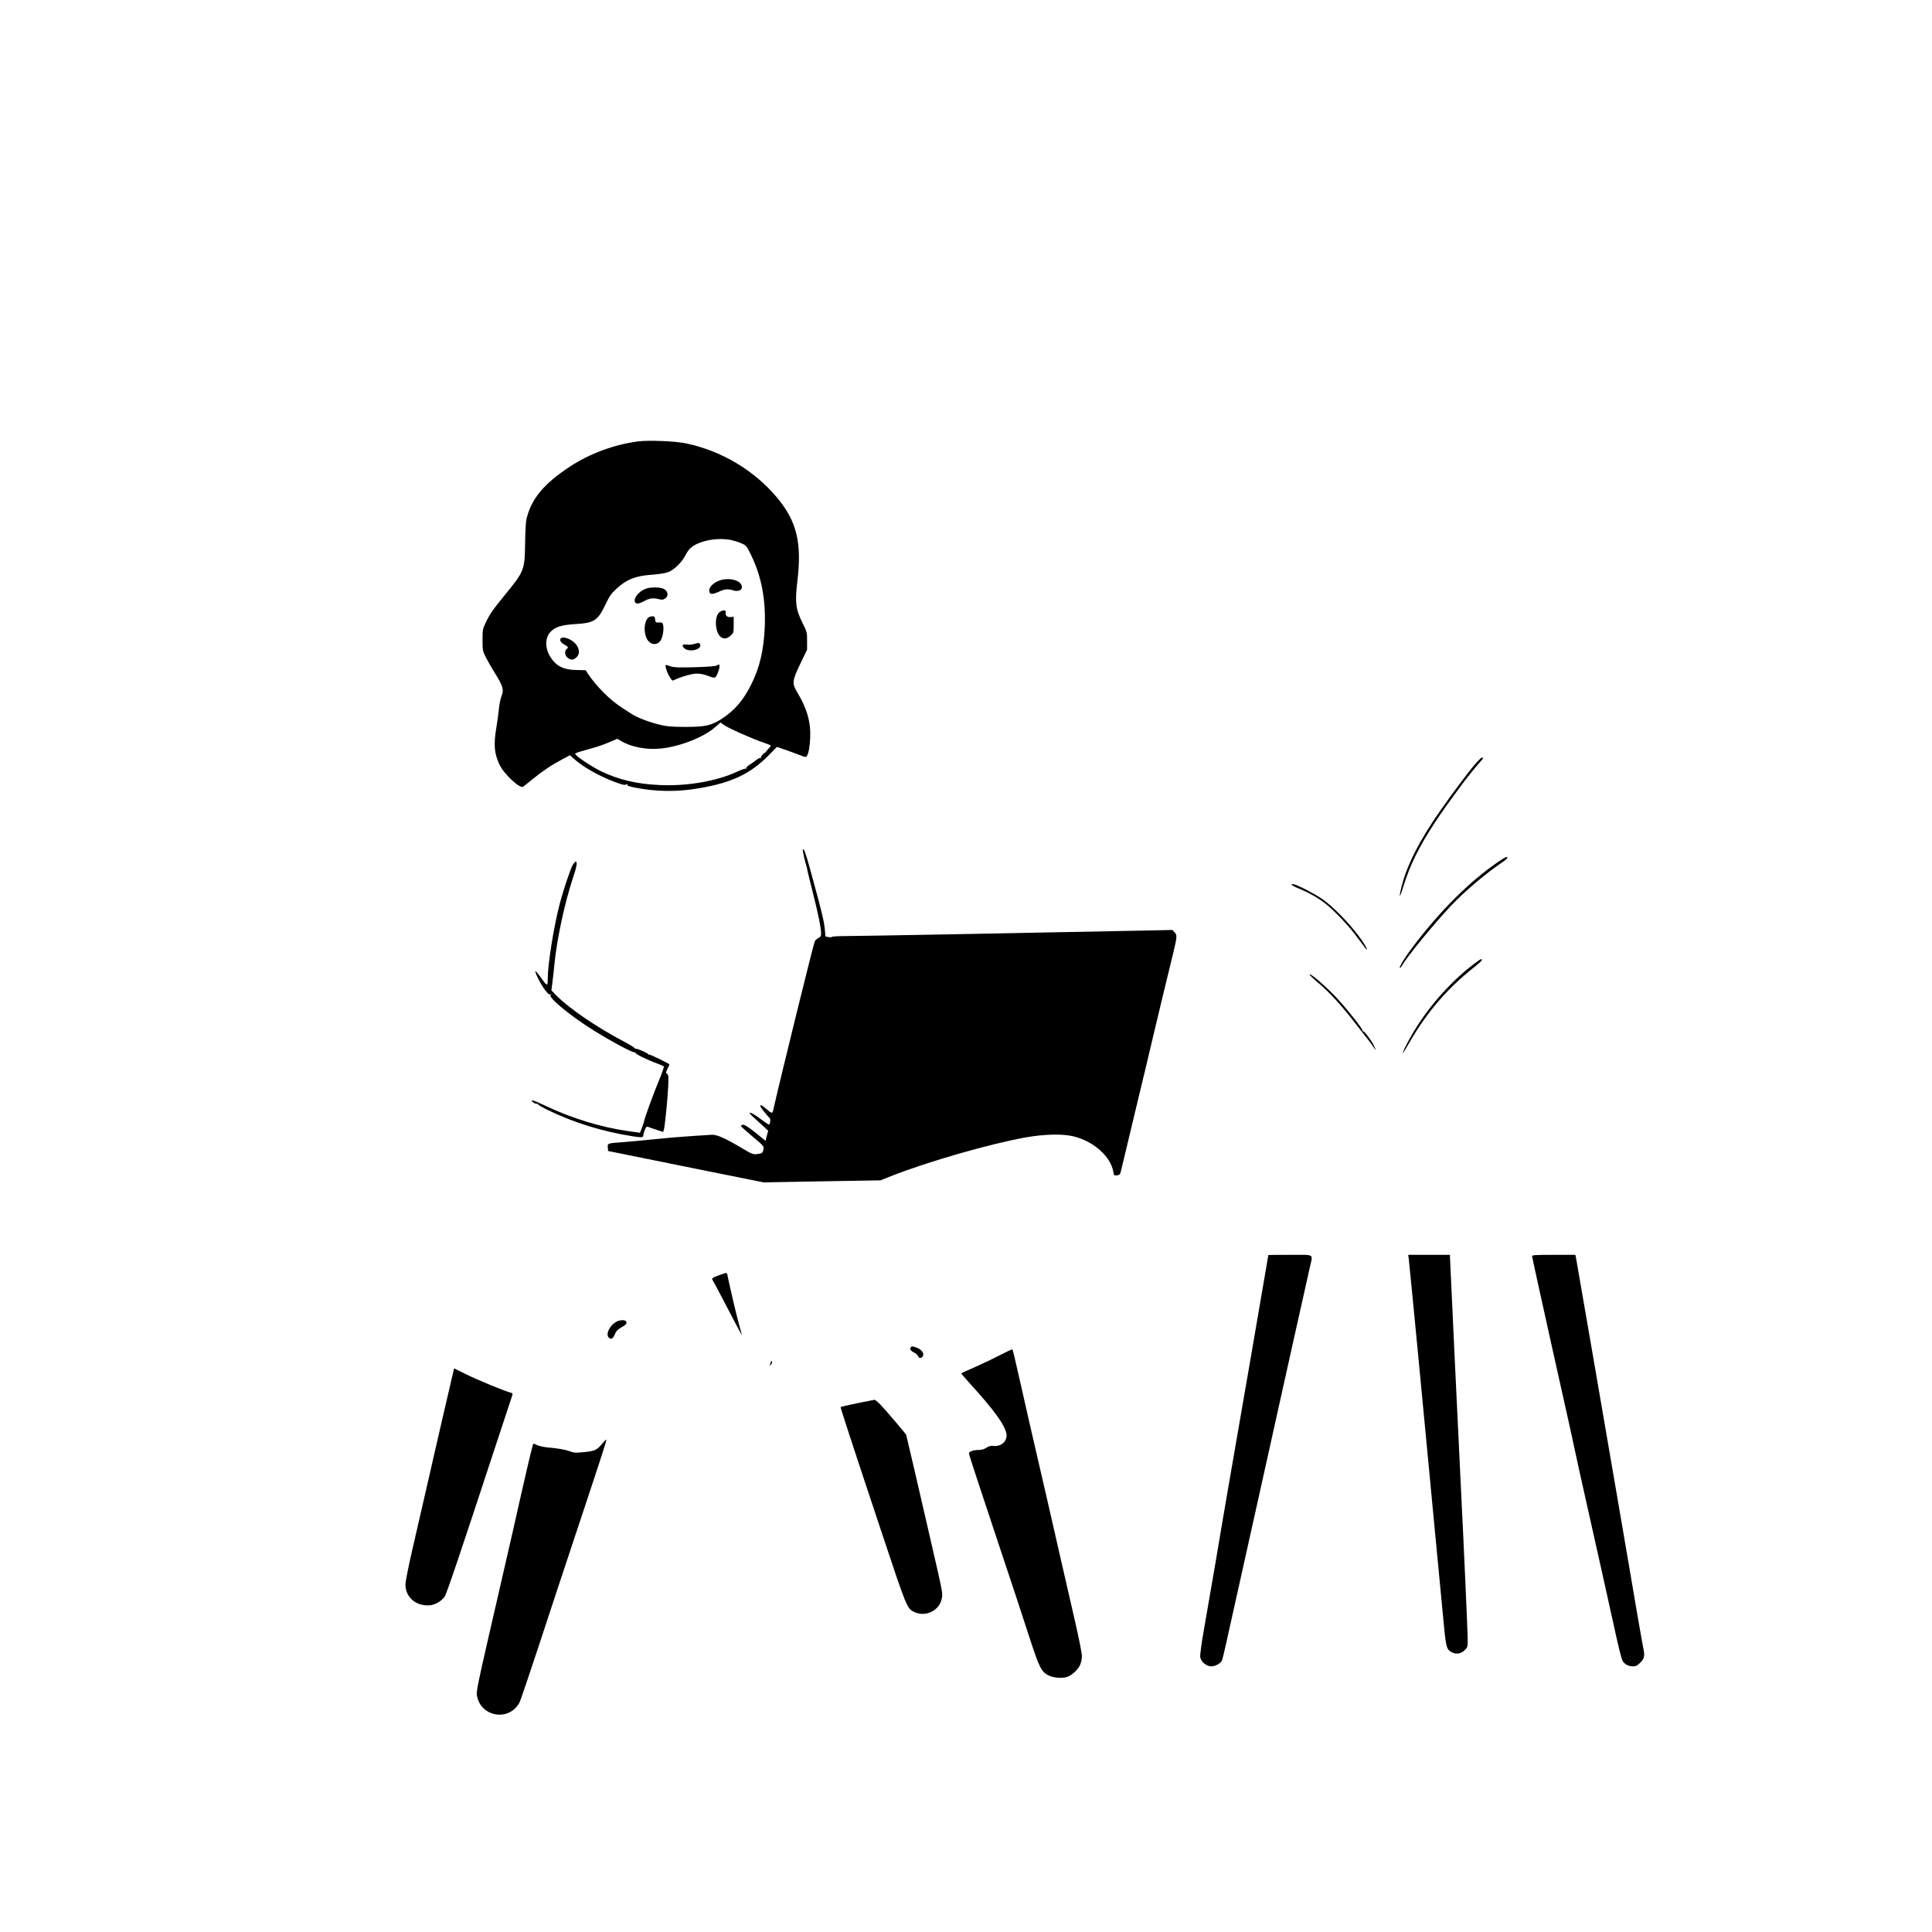 <?xml version="1.0" standalone="no"?>
<!DOCTYPE svg PUBLIC "-//W3C//DTD SVG 20010904//EN"
 "http://www.w3.org/TR/2001/REC-SVG-20010904/DTD/svg10.dtd">
<svg version="1.0" xmlns="http://www.w3.org/2000/svg"
 width="2000pt" height="2000pt" viewBox="0 0 2000 2000"
 preserveAspectRatio="xMidYMid meet">

<g transform="translate(0,2000) scale(0.1,-0.1)"
fill="#000000" stroke="none">
<path d="M6600 15430 c-249 -34 -495 -126 -700 -260 -274 -180 -403 -338 -451
-548 -6 -26 -12 -137 -13 -247 -4 -277 -9 -289 -212 -537 -122 -149 -156 -198
-197 -286 -30 -63 -32 -74 -32 -177 0 -104 2 -114 32 -175 18 -36 61 -112 97
-169 84 -136 94 -170 68 -237 -11 -27 -23 -85 -27 -129 -4 -44 -16 -131 -26
-193 -31 -183 -23 -270 32 -388 46 -97 212 -252 245 -228 6 5 50 40 96 77 101
83 196 147 306 205 l82 44 41 -37 c95 -85 258 -178 424 -240 78 -29 103 -35
117 -26 13 8 16 8 12 -3 -4 -9 17 -17 78 -29 220 -44 437 -46 666 -7 336 58
528 148 716 338 l89 90 81 -28 c45 -15 112 -40 150 -55 56 -22 70 -25 77 -14
20 31 31 90 36 189 8 162 -33 307 -134 473 -56 92 -53 121 33 298 l69 144 0
90 c0 88 -1 94 -47 185 -72 146 -80 212 -53 440 47 394 -8 616 -212 860 -237
282 -572 482 -940 560 -112 24 -394 35 -503 20z m972 -1021 c29 -7 76 -22 104
-34 48 -21 53 -27 97 -116 108 -220 155 -460 144 -744 -9 -238 -53 -428 -140
-600 -82 -164 -171 -268 -304 -355 -108 -71 -171 -85 -383 -85 -145 1 -190 5
-262 23 -114 28 -233 74 -294 114 -27 17 -72 47 -100 65 -121 78 -259 217
-346 346 l-26 39 -94 2 c-137 2 -215 43 -274 141 -56 96 -52 202 12 261 49 47
112 65 254 74 192 11 230 37 309 205 40 83 58 110 110 158 107 99 199 136 366
147 66 5 142 16 168 26 63 22 146 102 185 180 37 74 85 109 190 140 87 26 199
31 284 13z m-79 -1913 c40 -31 306 -149 410 -183 42 -14 77 -28 77 -32 0 -3
-13 -20 -30 -37 -16 -18 -28 -33 -27 -35 1 -2 0 -3 -2 -1 -9 5 -50 -42 -44
-51 3 -6 1 -7 -4 -4 -6 4 -28 -7 -48 -23 -21 -17 -53 -40 -72 -51 -18 -11 -30
-26 -27 -31 4 -6 2 -8 -3 -5 -6 4 -48 -11 -94 -32 -208 -97 -512 -150 -794
-138 -242 10 -436 56 -621 147 -104 52 -269 164 -260 178 3 5 33 17 68 26 35
10 95 27 133 38 39 11 107 35 153 55 l82 35 43 -25 c104 -61 263 -91 406 -76
200 20 449 118 567 224 27 24 50 44 52 45 2 0 18 -11 35 -24z"/>
<path d="M7450 13991 c-66 -24 -113 -70 -108 -109 4 -37 29 -39 98 -8 64 29
94 32 151 14 50 -15 89 1 89 35 0 67 -127 104 -230 68z"/>
<path d="M6698 13910 c-73 -22 -135 -89 -127 -135 6 -29 36 -30 88 -2 63 34
100 40 155 26 39 -10 50 -9 71 5 43 28 29 86 -26 105 -37 13 -121 13 -161 1z"/>
<path d="M7440 13655 c-48 -51 -34 -210 23 -250 32 -23 63 -18 99 14 32 29 33
31 33 113 l0 83 -31 -3 c-36 -4 -59 18 -51 48 8 30 -43 27 -73 -5z"/>
<path d="M6706 13601 c-39 -43 -44 -148 -10 -213 34 -66 109 -74 144 -16 22
36 34 115 25 156 -5 26 -10 29 -43 28 -35 -1 -37 1 -40 32 -3 28 -7 32 -31 32
-15 0 -36 -8 -45 -19z"/>
<path d="M5807 13393 c-18 -17 -4 -43 33 -64 44 -25 47 -31 25 -49 -24 -20
-18 -66 11 -89 35 -27 57 -26 90 3 55 47 21 142 -66 186 -39 20 -81 26 -93 13z"/>
<path d="M7190 13335 c-19 -7 -54 -11 -76 -8 -49 6 -61 -6 -33 -35 41 -45 169
-24 169 27 0 26 -18 30 -60 16z"/>
<path d="M7424 13113 c-17 -10 -73 -15 -230 -20 -175 -4 -216 -3 -254 10 -24
9 -46 15 -48 13 -9 -10 13 -81 39 -121 29 -46 29 -46 58 -30 37 18 100 39 168
55 59 13 114 7 187 -22 36 -14 52 -16 62 -8 18 16 46 93 42 118 -3 18 -5 18
-24 5z"/>
<path d="M15269 12088 c-70 -81 -245 -315 -365 -488 -211 -303 -337 -551 -394
-774 -32 -125 -22 -132 15 -11 70 229 164 419 329 670 81 122 129 190 288 405
48 65 159 201 185 228 13 13 23 27 23 32 0 23 -23 5 -81 -62z"/>
<path d="M8310 11200 c0 -18 28 -139 37 -160 3 -8 7 -25 9 -38 1 -13 28 -121
58 -240 56 -221 86 -369 86 -427 0 -24 -6 -34 -24 -43 -14 -6 -32 -22 -41 -35
-11 -17 -358 -1425 -432 -1754 -7 -32 -18 -29 -70 17 -46 40 -63 48 -63 31 0
-11 70 -100 93 -120 15 -12 15 -46 0 -73 -2 -4 -42 22 -89 58 -109 82 -157 89
-65 10 19 -17 59 -54 89 -81 l54 -50 -14 -53 -13 -52 -75 61 c-103 84 -147
112 -165 105 -8 -3 -15 -9 -15 -13 0 -4 54 -53 120 -108 113 -94 119 -102 114
-130 -8 -41 -15 -46 -67 -52 -42 -5 -53 0 -154 60 -172 103 -260 142 -313 140
-66 -3 -336 -22 -405 -28 -62 -6 -353 -34 -415 -40 -19 -2 -73 -6 -120 -10
-140 -10 -142 -11 -138 -53 l3 -37 805 -163 805 -162 605 11 605 10 115 46
c379 149 1020 333 1390 399 191 34 384 38 495 10 207 -51 383 -208 410 -366 7
-39 9 -41 38 -37 30 3 33 7 48 73 61 254 124 520 154 644 64 267 148 614 160
670 7 30 52 217 99 415 48 198 103 424 122 503 40 168 41 181 12 212 l-21 23
-336 -7 c-1262 -26 -2911 -56 -3038 -56 -84 0 -153 -4 -153 -9 0 -5 -15 -5
-32 -2 l-33 7 -7 79 c-8 77 -30 174 -117 490 -63 234 -88 316 -100 328 -8 8
-11 7 -11 -3z"/>
<path d="M15505 11075 c-291 -199 -596 -502 -875 -871 -80 -104 -140 -201
-140 -223 0 -9 12 4 27 29 56 96 338 439 503 613 147 155 358 333 532 451 32
21 55 42 52 47 -8 14 -15 11 -99 -46z"/>
<path d="M5930 11048 c-23 -38 -97 -257 -134 -398 -62 -231 -126 -633 -126
-784 0 -81 -4 -80 -76 21 -25 35 -48 62 -51 59 -9 -9 56 -139 98 -193 28 -38
44 -51 57 -47 14 5 15 4 2 -5 -32 -23 211 -223 452 -372 180 -112 405 -232
419 -223 7 4 9 3 6 -3 -7 -11 121 -74 228 -113 33 -13 63 -25 67 -29 4 -4 -19
-70 -51 -147 -56 -135 -146 -380 -155 -427 -3 -12 -13 -43 -23 -68 l-18 -45
-130 18 c-273 39 -575 131 -844 259 -129 61 -176 75 -132 38 13 -11 31 -17 38
-15 8 3 12 2 9 -2 -3 -5 41 -31 97 -59 265 -131 573 -227 887 -276 95 -15 110
-13 110 13 0 9 7 34 16 55 11 28 19 35 32 30 9 -4 49 -18 87 -30 l70 -23 7 21
c10 33 38 304 45 445 5 108 4 124 -11 135 -15 11 -15 15 4 52 11 21 20 42 20
46 0 8 -200 105 -207 101 -3 -2 -9 0 -12 5 -12 16 -123 63 -134 57 -7 -4 -9
-3 -4 1 4 5 -44 35 -105 68 -291 152 -578 349 -712 485 l-48 50 11 84 c6 45
15 133 21 193 26 260 107 634 190 883 40 117 49 172 30 172 -6 0 -19 -15 -30
-32z"/>
<path d="M13370 10843 c0 -6 40 -27 89 -47 98 -41 180 -88 258 -147 84 -65
240 -227 316 -330 40 -52 82 -109 94 -125 42 -55 23 -5 -23 63 -106 155 -286
344 -414 435 -68 48 -246 142 -293 153 -15 4 -27 3 -27 -2z"/>
<path d="M15249 10014 c-247 -189 -481 -459 -638 -734 -57 -100 -96 -180 -87
-180 2 0 35 53 72 118 176 304 388 550 656 763 85 67 104 89 77 89 -4 0 -40
-25 -80 -56z"/>
<path d="M13557 9913 c-3 -5 38 -44 90 -88 120 -101 243 -236 388 -425 22 -28
68 -86 101 -129 34 -42 71 -92 83 -111 27 -45 27 -31 0 23 -28 55 -99 148
-109 142 -4 -3 -7 2 -6 9 1 16 -133 188 -242 309 -103 116 -296 286 -305 270z"/>
<path d="M13130 7008 c0 -6 -364 -2119 -410 -2378 -27 -157 -55 -316 -61 -355
-14 -90 -136 -804 -195 -1139 -28 -158 -43 -273 -39 -292 8 -47 65 -94 113
-94 40 0 95 28 110 57 5 10 24 83 41 163 18 80 93 417 167 750 74 333 164 736
199 895 186 840 489 2201 506 2273 31 136 54 122 -206 122 -124 0 -225 -1
-225 -2z"/>
<path d="M14584 6963 c7 -52 169 -1740 187 -1938 6 -66 44 -469 85 -895 41
-426 83 -864 93 -973 21 -215 28 -236 85 -264 45 -21 95 -11 132 28 28 30 29
32 27 132 -2 100 -38 912 -68 1512 -22 446 -115 2396 -115 2423 l0 22 -216 0
-216 0 6 -47z"/>
<path d="M15860 6996 c0 -8 99 -460 220 -1003 122 -543 230 -1031 240 -1084
11 -52 49 -226 85 -385 101 -449 279 -1247 329 -1477 25 -114 53 -221 61 -237
19 -37 62 -60 111 -60 29 0 44 8 75 39 42 42 48 73 29 156 -5 22 -29 162 -55
310 -25 149 -62 362 -81 475 -20 113 -73 426 -119 695 -149 871 -435 2529
-441 2558 l-6 27 -224 0 c-189 0 -224 -2 -224 -14z"/>
<path d="M7455 6803 c-81 -29 -92 -37 -78 -55 5 -7 51 -92 101 -188 134 -258
202 -386 202 -380 0 3 -13 52 -30 110 -23 81 -102 418 -122 521 -3 15 -11 14
-73 -8z"/>
<path d="M6413 6330 c-83 -18 -156 -140 -108 -180 22 -19 43 -5 61 40 12 30
29 48 63 67 52 30 61 41 54 59 -6 17 -32 22 -70 14z"/>
<path d="M9430 6055 c-16 -19 -3 -40 35 -58 18 -9 36 -25 40 -37 8 -24 33 -23
48 1 18 28 -13 69 -65 89 -38 14 -49 15 -58 5z"/>
<path d="M10355 5974 c-66 -35 -183 -91 -260 -125 -77 -34 -142 -63 -144 -65
-2 -2 32 -42 75 -90 279 -305 393 -467 394 -555 0 -67 -63 -116 -137 -107 -28
3 -46 -2 -72 -19 -24 -16 -48 -23 -82 -23 -55 0 -99 -17 -99 -37 0 -8 123
-384 274 -836 151 -452 313 -942 360 -1090 95 -290 116 -332 190 -371 49 -25
141 -32 191 -16 50 16 114 75 136 125 10 22 19 63 19 91 0 29 -31 183 -69 350
-38 165 -113 490 -166 724 -93 410 -140 614 -301 1310 -41 179 -98 429 -126
555 -28 127 -54 233 -57 236 -3 3 -60 -23 -126 -57z"/>
<path d="M7975 5889 c-10 -30 0 -33 13 -4 6 14 7 25 2 25 -5 0 -12 -9 -15 -21z"/>
<path d="M4695 5810 c-8 -29 -183 -789 -286 -1240 -38 -168 -102 -442 -140
-610 -40 -172 -71 -329 -72 -360 -1 -134 109 -229 251 -218 57 5 118 40 155
89 19 26 165 458 516 1527 100 304 184 559 187 566 3 9 -5 16 -22 20 -61 16
-337 129 -456 188 l-127 63 -6 -25z"/>
<path d="M8870 5473 c-91 -19 -166 -36 -168 -38 -4 -3 115 -368 420 -1284 265
-796 266 -799 338 -836 115 -59 262 8 288 132 13 57 13 56 -92 513 -157 683
-216 938 -246 1063 l-30 127 -111 133 c-143 169 -199 227 -219 226 -8 -1 -89
-17 -180 -36z"/>
<path d="M6234 5055 c-56 -67 -75 -75 -185 -87 -86 -9 -105 -8 -146 7 -56 20
-127 32 -233 41 -41 4 -92 15 -112 25 -35 18 -37 18 -42 1 -19 -65 -88 -361
-191 -822 -24 -107 -91 -400 -149 -650 -253 -1099 -248 -1076 -236 -1135 15
-70 58 -127 122 -159 119 -60 259 -14 318 104 9 19 97 278 195 575 97 297 275
835 395 1195 270 813 312 941 306 947 -2 2 -21 -16 -42 -42z"/>
</g>
</svg>
